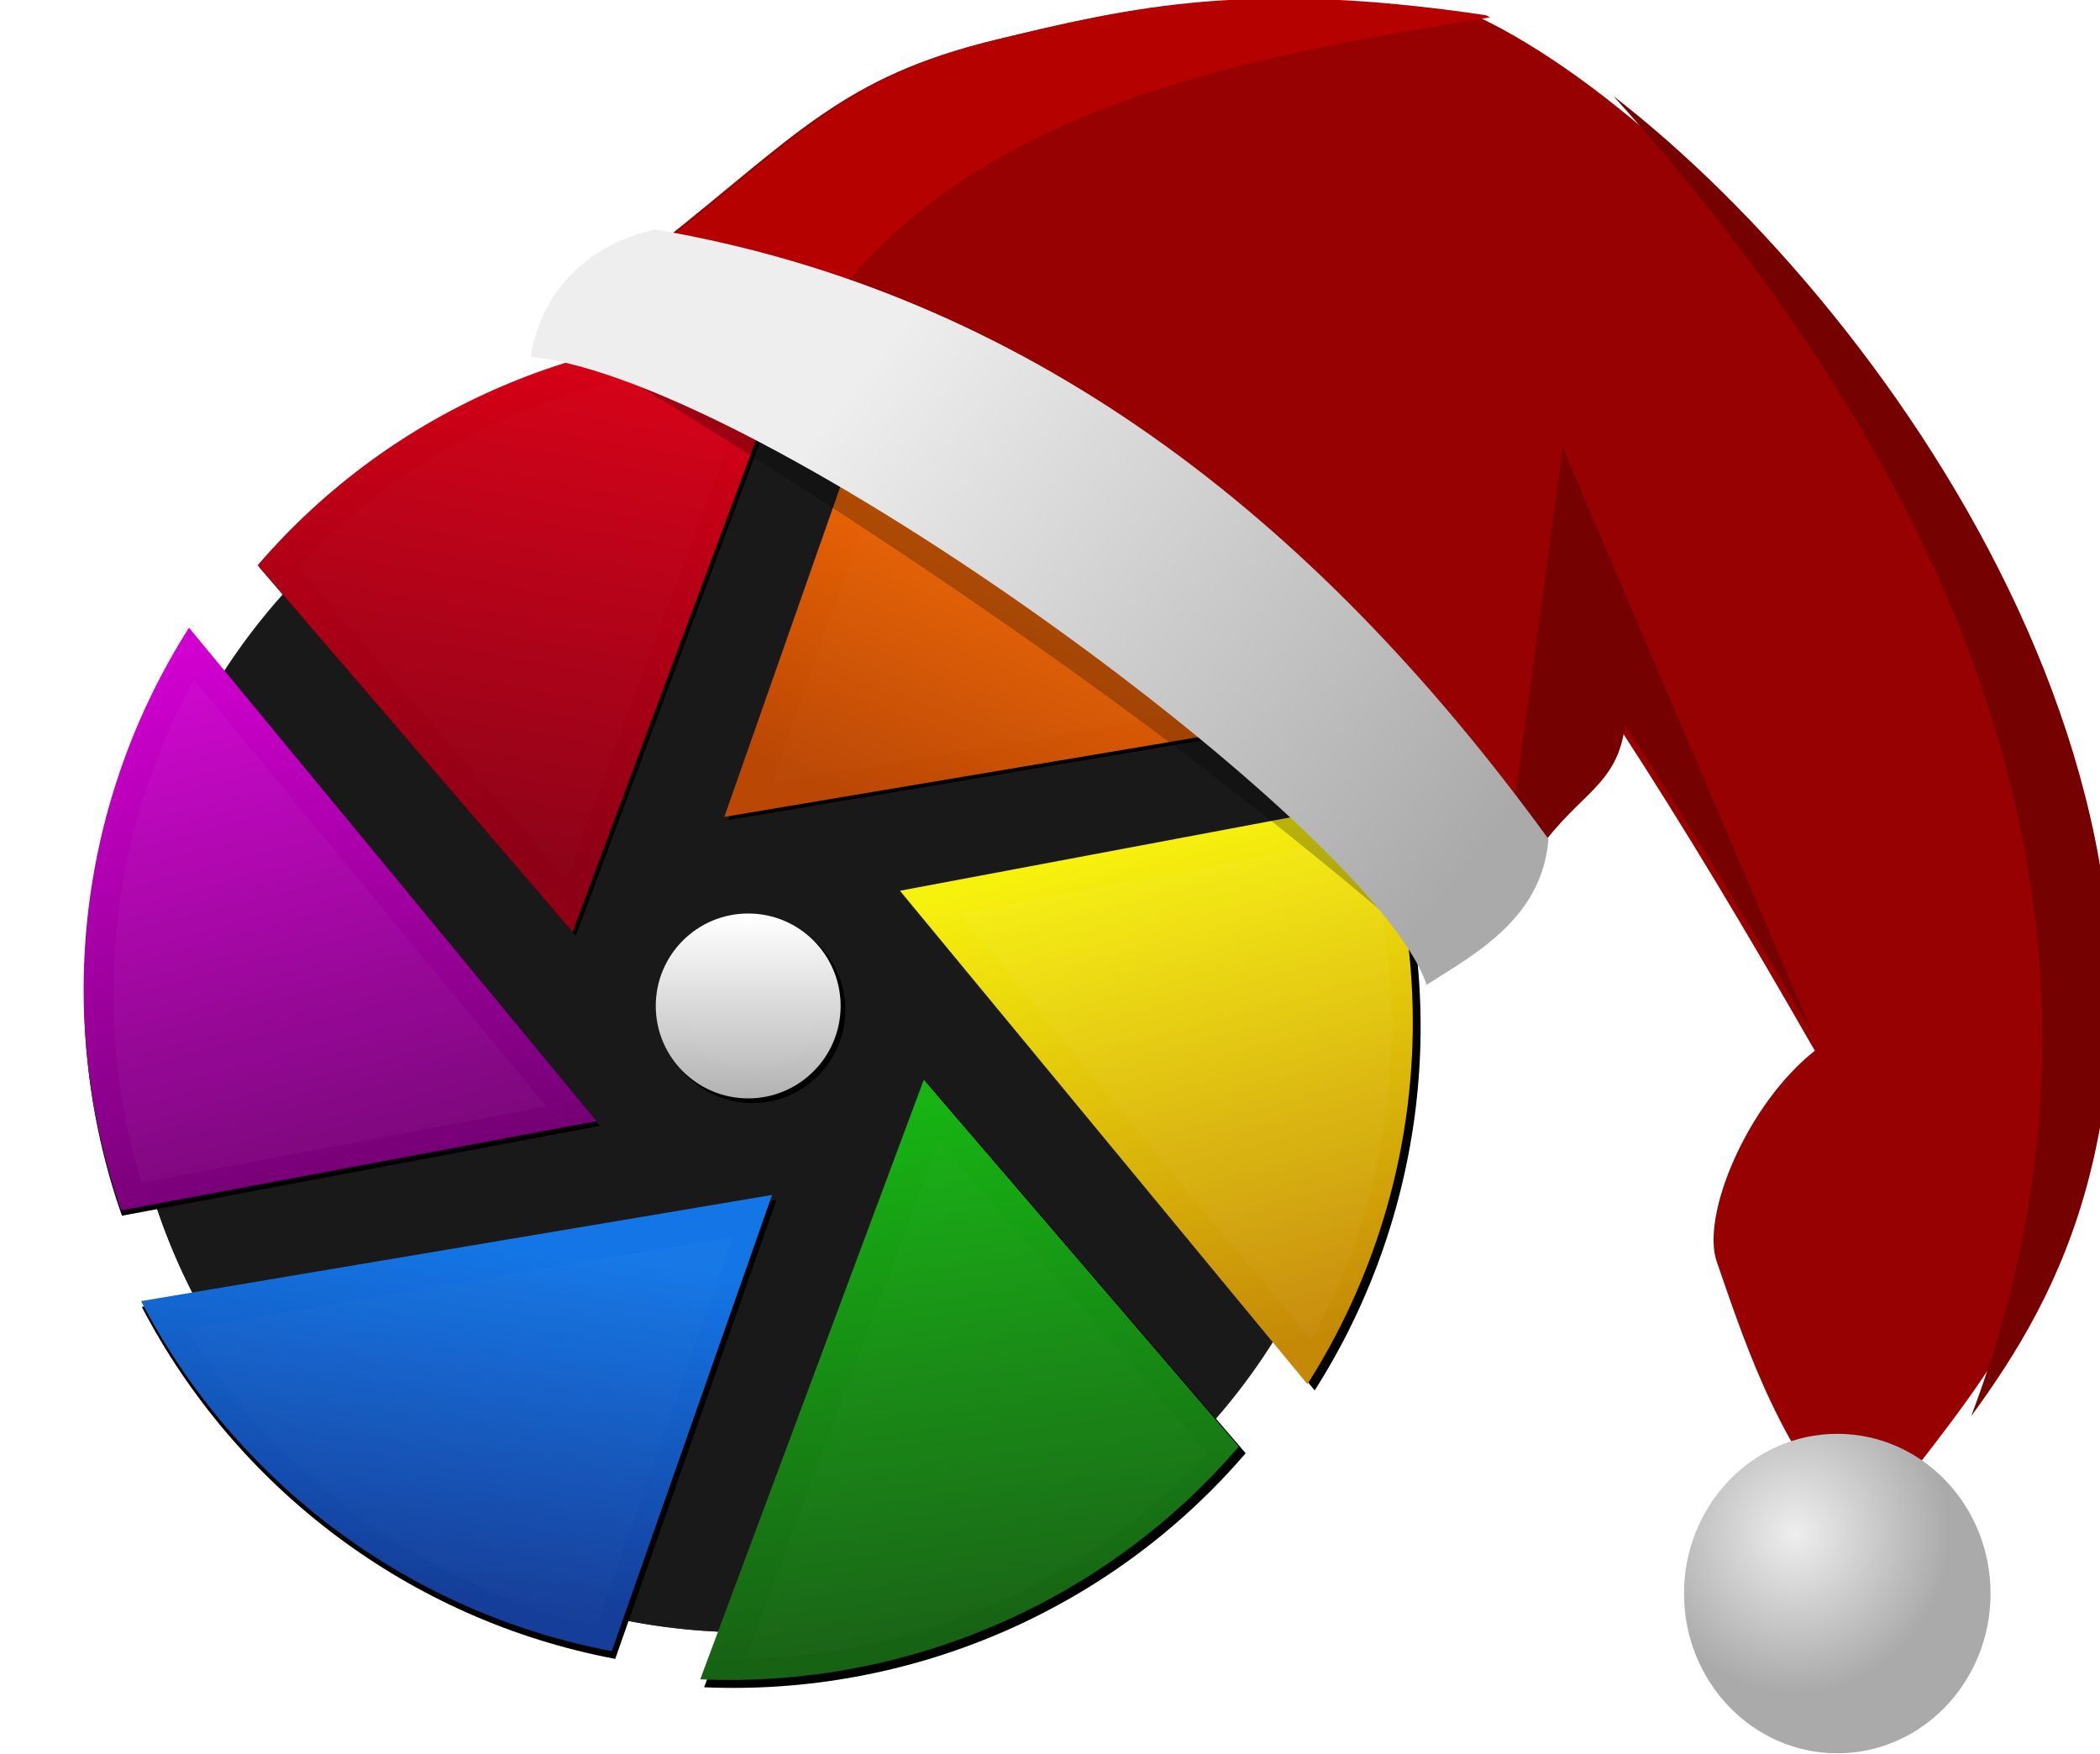<svg xmlns="http://www.w3.org/2000/svg" xmlns:svg="http://www.w3.org/2000/svg" xmlns:xlink="http://www.w3.org/1999/xlink" id="svg2" width="60" height="50.117" version="1.1"><defs id="defs4"><linearGradient id="linearGradient4237"><stop id="stop4239" offset="0" stop-color="#eee" stop-opacity="1"/><stop id="stop4241" offset="1" stop-color="#aaa" stop-opacity="1"/></linearGradient><linearGradient id="linearGradient4227"><stop id="stop4229" offset="0" stop-color="#eee" stop-opacity="1"/><stop id="stop4231" offset="1" stop-color="#aaa" stop-opacity="1"/></linearGradient><linearGradient id="linearGradient4206"><stop id="stop4208" offset="0" stop-color="#fff" stop-opacity="1"/><stop id="stop4210" offset="1" stop-color="#b0b0b0" stop-opacity="1"/></linearGradient><linearGradient id="linearGradient4209"><stop id="stop4211" offset="0" stop-color="#fff" stop-opacity="1"/><stop id="stop4213" offset="1" stop-color="#fff" stop-opacity="0"/></linearGradient><linearGradient id="linearGradient4163"><stop id="stop4165" offset="0" stop-color="#ff7004" stop-opacity="1"/><stop id="stop4167" offset="1" stop-color="#ba4704" stop-opacity="1"/></linearGradient><linearGradient id="linearGradient4153"><stop id="stop4155" offset="0" stop-color="#d70016" stop-opacity="1"/><stop id="stop4157" offset="1" stop-color="#8d0016" stop-opacity="1"/></linearGradient><linearGradient id="linearGradient4143"><stop id="stop4145" offset="0" stop-color="#d000d0" stop-opacity="1"/><stop id="stop4147" offset="1" stop-color="#760076" stop-opacity="1"/></linearGradient><linearGradient id="linearGradient4133"><stop id="stop4135" offset="0" stop-color="#1476e6" stop-opacity="1"/><stop id="stop4137" offset="1" stop-color="#143e9a" stop-opacity="1"/></linearGradient><linearGradient id="linearGradient4123"><stop id="stop4125" offset="0" stop-color="#17b414" stop-opacity="1"/><stop id="stop4127" offset="1" stop-color="#176314" stop-opacity="1"/></linearGradient><linearGradient id="linearGradient4105"><stop id="stop4107" offset="0" stop-color="#f7f10e" stop-opacity="1"/><stop id="stop4109" offset="1" stop-color="#c58907" stop-opacity="1"/></linearGradient><filter id="filter4107" color-interpolation-filters="sRGB"><feGaussianBlur id="feGaussianBlur4109" stdDeviation="9"/></filter><filter id="filter3902"><feGaussianBlur id="feGaussianBlur3904" stdDeviation="9"/></filter><linearGradient id="linearGradient3885" x1="372.859" x2="318.297" y1="593.388" y2="726.388" gradientTransform="matrix(0.083,0,0,0.083,-2.598,428.437)" gradientUnits="userSpaceOnUse" xlink:href="#linearGradient4163"/><linearGradient id="linearGradient3907" x1="277.627" x2="454.048" y1="637.059" y2="683.489" gradientTransform="matrix(0.041,0.071,-0.071,0.041,64.342,442.865)" gradientUnits="userSpaceOnUse" xlink:href="#linearGradient4105"/><linearGradient id="linearGradient3911" x1="253.838" x2="401.186" y1="725.269" y2="612.484" gradientTransform="matrix(-0.041,0.071,-0.071,-0.041,85.317,508.051)" gradientUnits="userSpaceOnUse" xlink:href="#linearGradient4123"/><linearGradient id="linearGradient3915" x1="326.125" x2="342.125" y1="701.766" y2="581.766" gradientTransform="matrix(-0.083,0,0,-0.083,39.352,558.808)" gradientUnits="userSpaceOnUse" xlink:href="#linearGradient4133"/><linearGradient id="linearGradient3919" x1="456.976" x2="273.627" y1="694.418" y2="643.987" gradientTransform="matrix(-0.041,-0.071,0.071,-0.041,-27.588,544.38)" gradientUnits="userSpaceOnUse" xlink:href="#linearGradient4143"/><linearGradient id="linearGradient3923" x1="432.115" x2="263.694" y1="650.053" y2="710.341" gradientTransform="matrix(0.041,-0.071,0.071,0.041,-48.562,479.195)" gradientUnits="userSpaceOnUse" xlink:href="#linearGradient4153"/><filter id="filter3999" width="1.204" height="1.282" x="-.102" y="-.141"><feGaussianBlur id="feGaussianBlur4001" stdDeviation="9.267"/></filter><filter id="filter4007" width="1.239" height="1.214" x="-.119" y="-.107"><feGaussianBlur id="feGaussianBlur4009" stdDeviation="9.267"/></filter><filter id="filter4011" width="1.204" height="1.282" x="-.102" y="-.141"><feGaussianBlur id="feGaussianBlur4013" stdDeviation="9.267"/></filter><filter id="filter4015" width="1.251" height="1.221" x="-.125" y="-.11"><feGaussianBlur id="feGaussianBlur4017" stdDeviation="9.267"/></filter><filter id="filter4019" width="1.239" height="1.214" x="-.119" y="-.107"><feGaussianBlur id="feGaussianBlur4021" stdDeviation="9.267"/></filter><linearGradient id="linearGradient4212" x1="256" x2="256" y1="224" y2="288" gradientTransform="matrix(0.083,0,0,0.083,-2.752,472.493)" gradientUnits="userSpaceOnUse" xlink:href="#linearGradient4206"/><filter id="filter4245" width="1.251" height="1.221" x="-.126" y="-.111"><feGaussianBlur id="feGaussianBlur4247" stdDeviation="9.291"/></filter><filter id="filter4257" width="1.235" height="1.235" x="-.118" y="-.118"><feGaussianBlur id="feGaussianBlur4259" stdDeviation="3.136"/></filter><filter id="filter4308"><feGaussianBlur id="feGaussianBlur4310" stdDeviation="4.831"/></filter><filter id="filter4312"><feGaussianBlur id="feGaussianBlur4314" stdDeviation="4.819"/></filter><filter id="filter4320"><feGaussianBlur id="feGaussianBlur4322" stdDeviation="4.825"/></filter><filter id="filter4328"><feGaussianBlur id="feGaussianBlur4330" stdDeviation="5.057"/></filter><filter id="filter4336"><feGaussianBlur id="feGaussianBlur4338" stdDeviation="5.057"/></filter><filter id="filter4344"><feGaussianBlur id="feGaussianBlur4346" stdDeviation="4.822"/></filter><filter id="filter4348"><feGaussianBlur id="feGaussianBlur4350" stdDeviation="1.758"/></filter><linearGradient id="linearGradient4233" x1="284.137" x2="495.263" y1="48.729" y2="216.87" gradientTransform="matrix(0.083,0,0,0.083,-2.752,472.493)" gradientUnits="userSpaceOnUse" xlink:href="#linearGradient4227"/><radialGradient id="radialGradient4243" cx="615.021" cy="439.56" r="53.05" fx="615.021" fy="439.56" gradientTransform="matrix(0.083,0,0,0.086,-2.752,470.886)" gradientUnits="userSpaceOnUse" xlink:href="#linearGradient4237"/><filter id="filter4251" width="1.105" height="1.14" x="-.052" y="-.07" color-interpolation-filters="sRGB"><feGaussianBlur id="feGaussianBlur4253" stdDeviation="6.564"/></filter><filter id="filter4258" width="1.177" height="1.091" x="-.088" y="-.045" color-interpolation-filters="sRGB"><feGaussianBlur id="feGaussianBlur4260" stdDeviation="3.945"/></filter><clipPath id="clipPath4264" clipPathUnits="userSpaceOnUse"><path id="path4266" fill="#980101" stroke="none" d="m 225.688,-8.183 c 46.824,-37.07 63.097,-57.485 115.721,-70.182 45.138,-10.89 85.073,-20.301 167.075,-8.092 85.891,40.569 231.154,206.899 214.074,364.377 -9.071,83.636 -50.737,119.432 -80.825,162.901 -28.003,-30.512 -39.156,-63.432 -50.459,-96.33 -5.518,-16.06 10.565,-54.561 33.963,-72.974 -23.302,-40.628 -43.914,-75.387 -68.817,-113.607 -2.665,20.992 -15.69,23.121 -29.815,43.083 z"/></clipPath><filter id="filter4277" width="1.084" height="1.213" x="-.042" y="-.106" color-interpolation-filters="sRGB"><feGaussianBlur id="feGaussianBlur4279" stdDeviation="7.137"/></filter><clipPath id="clipPath4283" clipPathUnits="userSpaceOnUse"><path id="path4285" fill="#980101" stroke="none" d="m 225.688,-8.183 c 46.824,-37.07 63.097,-57.485 115.721,-70.182 45.138,-10.89 85.073,-20.301 167.075,-8.092 85.891,40.569 231.154,206.899 214.074,364.377 -9.071,83.636 -50.737,119.432 -80.825,162.901 -28.003,-30.512 -39.156,-63.432 -50.459,-96.33 -5.518,-16.06 10.565,-54.561 33.963,-72.974 -23.302,-40.628 -43.914,-75.387 -68.817,-113.607 -2.665,20.992 -15.69,23.121 -29.815,43.083 z"/></clipPath></defs><g id="layer3" display="inline" transform="translate(3,-464.883)"><path id="path3947" fill="#1a1a1a" fill-opacity="1" stroke="none" d="M 510,287 A 225,225 0 0 1 288.482,511.973 225,225 0 0 1 60.108,293.963 225,225 0 0 1 274.557,62.242 225,225 0 0 1 509.569,273.08" filter="url(#filter4107)" opacity=".95" transform="matrix(0.079,0,0,0.079,-4.183,471.07)"/><path id="path3892" fill="#1a1a1a" fill-opacity="1" stroke="none" d="M 510,287 A 225,225 0 0 1 288.482,511.973 225,225 0 0 1 60.108,293.963 225,225 0 0 1 274.557,62.242 225,225 0 0 1 509.569,273.08" display="inline" filter="url(#filter3902)" opacity=".95" transform="matrix(0.079,0,0,0.079,-4.183,471.07)"/><path id="path3021" fill="#1a1a1a" fill-opacity="1" stroke="none" d="M 36.04,493.705 A 17.746,17.746 0 0 1 18.569,511.449 17.746,17.746 0 0 1 0.558,494.254 17.746,17.746 0 0 1 17.471,475.979 17.746,17.746 0 0 1 36.006,492.607" display="inline" opacity=".95"/></g><g id="layer9" display="inline" transform="translate(3,-464.883)"><path id="path3951" fill="#000" fill-opacity="1" fill-rule="nonzero" stroke="none" d="m 303.203,32.669 -55.469,157.906 218.438,-36.75 C 433.818,91.69 374.213,46.032 303.203,32.669 Z" display="inline" filter="url(#filter3999)" transform="matrix(0.083,0,0,0.083,-2.752,472.493)"/><path id="path3953" fill="#000" fill-opacity="1" fill-rule="nonzero" stroke="none" d="m 473.012,185.213 -164.485,30.916 141.045,170.797 c 37.633,-59.087 47.372,-133.535 23.44,-201.713 z" display="inline" filter="url(#filter4245)" transform="matrix(0.083,0,0,0.083,-2.752,472.493)"/><path id="path3955" fill="#000" fill-opacity="1" fill-rule="nonzero" stroke="none" d="M 425.809,408.545 316.793,281.554 239.4,489.102 c 69.987,3.048 139.331,-25.742 186.409,-80.557 z" display="inline" filter="url(#filter4007)" transform="matrix(0.083,0,0,0.083,-2.752,472.493)"/><path id="path3957" fill="#000" fill-opacity="1" fill-rule="nonzero" stroke="none" d="M 208.797,479.331 264.266,321.425 45.828,358.175 c 32.354,62.135 91.959,107.793 162.969,121.156 z" display="inline" filter="url(#filter4011)" transform="matrix(0.083,0,0,0.083,-2.752,472.493)"/><path id="path3959" fill="#000" fill-opacity="1" fill-rule="nonzero" stroke="none" d="M 38.988,326.787 203.473,295.871 62.428,125.073 C 24.795,184.16 15.055,258.609 38.988,326.787 Z" display="inline" filter="url(#filter4015)" transform="matrix(0.083,0,0,0.083,-2.752,472.493)"/><path id="path3961" fill="#000" fill-opacity="1" fill-rule="nonzero" stroke="none" d="M 86.191,103.455 195.207,230.446 272.6,22.898 C 202.612,19.851 133.269,48.64 86.191,103.455 Z" display="inline" filter="url(#filter4019)" transform="matrix(0.083,0,0,0.083,-2.752,472.493)"/><circle id="path4249" cx="256" cy="256" r="32" fill="#000" fill-opacity="1" stroke="none" d="m 288,256 a 32,32 0 0 1 -32,32 32,32 0 0 1 -32,-32 32,32 0 0 1 32,-32 32,32 0 0 1 32,32 z" display="inline" filter="url(#filter4257)" transform="matrix(0.083,0,0,0.083,-2.752,472.493)"/></g><g id="layer2" display="inline" transform="translate(3,-464.883)"><path id="path3902" fill="url(#linearGradient3885)" fill-opacity="1" fill-rule="nonzero" stroke="none" d="m 22.273,475.189 -4.578,13.033 18.029,-3.033 c -2.67,-5.128 -7.59,-8.897 -13.451,-10 z" display="inline" filter="url(#filter3903)"/><path id="path3905" fill="url(#linearGradient3907)" fill-opacity="1" fill-rule="nonzero" stroke="none" d="m 36.289,487.78 -13.576,2.552 11.642,14.097 c 3.106,-4.877 3.91,-11.022 1.935,-16.649 z" display="inline" filter="url(#filter3903)"/><path id="path3909" fill="url(#linearGradient3911)" fill-opacity="1" fill-rule="nonzero" stroke="none" d="m 32.393,506.213 -8.998,-10.482 -6.388,17.131 c 5.777,0.252 11.5,-2.125 15.386,-6.649 z" display="inline" filter="url(#filter3903)"/><path id="path3913" fill="url(#linearGradient3915)" fill-opacity="1" fill-rule="nonzero" stroke="none" d="m 14.481,512.056 4.578,-13.033 -18.029,3.033 c 2.67,5.128 7.59,8.897 13.451,10 z" display="inline" filter="url(#filter3903)"/><path id="path3917" fill="url(#linearGradient3919)" fill-opacity="1" fill-rule="nonzero" stroke="none" d="M 0.466,499.465 14.042,496.914 2.4,482.816 c -3.106,4.877 -3.91,11.022 -1.935,16.649 z" display="inline" filter="url(#filter3903)"/><path id="path3921" fill="url(#linearGradient3923)" fill-opacity="1" fill-rule="nonzero" stroke="none" d="m 4.362,481.032 8.998,10.482 6.388,-17.131 c -5.777,-0.252 -11.5,2.125 -15.386,6.649 z" display="inline" filter="url(#filter3903)"/><circle id="path4204" cx="18.377" cy="493.623" r="2.641" fill="url(#linearGradient4212)" fill-opacity="1" stroke="none" d="m 21.018,493.623 a 2.641,2.641 0 0 1 -2.641,2.641 2.641,2.641 0 0 1 -2.641,-2.641 2.641,2.641 0 0 1 2.641,-2.641 2.641,2.641 0 0 1 2.641,2.641 z"/></g><g id="layer6" display="inline" opacity=".5" transform="translate(3,-464.883)"><path id="path4023" fill="#fff" fill-opacity="1" fill-rule="nonzero" stroke="none" d="m 262.75,177.906 c 62.523,-10.733 125.195,-20.604 187.625,-31.875 C 419.72,95.155 367.864,57.206 309.656,44.25 294.021,88.802 278.385,133.354 262.75,177.906 Z" display="inline" filter="url(#filter4312)" opacity=".15" transform="matrix(0.083,0,0,0.083,-2.752,472.493)"/><path id="path4025" fill="#fff" fill-opacity="1" fill-rule="nonzero" stroke="none" d="m 327.031,222.844 c 40.523,48.788 80.414,98.102 121.406,146.5 28.721,-51.924 35.593,-115.91 17.781,-172.719 -46.396,8.74 -92.792,17.479 -139.188,26.219 z" display="inline" filter="url(#filter4320)" opacity=".25" transform="matrix(0.083,0,0,0.083,-2.752,472.493)"/><path id="path4027" fill="#fff" fill-opacity="1" fill-rule="nonzero" stroke="none" d="m 253.688,479.312 c 59.786,-1.051 118.43,-27.005 158.75,-70.875 -30.74,-35.833 -61.479,-71.667 -92.219,-107.5 -22.177,59.458 -44.354,118.917 -66.531,178.375 z" display="inline" filter="url(#filter4336)" opacity=".15" transform="matrix(0.083,0,0,0.083,-2.752,472.493)"/><path id="path4029" fill="#fff" fill-opacity="1" fill-rule="nonzero" stroke="none" d="M 61.438,365.688 C 92.011,416.624 143.953,454.726 202.344,467.75 217.979,423.198 233.615,378.646 249.25,334.094 186.646,344.625 124.042,355.156 61.438,365.688 Z" display="inline" filter="url(#filter4344)" opacity=".15" transform="matrix(0.083,0,0,0.083,-2.752,472.493)"/><path id="path4031" fill="#fff" fill-opacity="1" fill-rule="nonzero" stroke="none" d="M 63.25,143.219 C 34.737,195.071 28.061,258.839 45.781,315.375 c 46.417,-8.74 92.833,-17.479 139.25,-26.219 -40.438,-48.938 -80.875,-97.875 -121.312,-146.812 l -0.469,0.875 z" display="inline" filter="url(#filter4308)" opacity=".25" transform="matrix(0.083,0,0,0.083,-2.752,472.493)"/><path id="path4033" fill="#fff" fill-opacity="1" fill-rule="nonzero" stroke="none" d="m 257.719,32.719 c -59.398,1.052 -117.93,27.161 -158.188,70.812 30.75,35.844 61.5,71.688 92.25,107.531 22.177,-59.458 44.354,-118.917 66.531,-178.375 l -0.594,0.031 z" display="inline" filter="url(#filter4328)" opacity=".15" transform="matrix(0.083,0,0,0.083,-2.752,472.493)"/><path id="path4214" fill="#fff" fill-opacity="1" stroke="none" d="m 254.781,234.031 c -17.879,-0.186 -28.235,25.629 -14.562,37.5 10.37,10.67 31.407,7.507 36.219,-7.156 5.242,-12.604 -3.314,-29.036 -17.281,-30.156 -1.451,-0.203 -2.911,-0.282 -4.375,-0.188 z" display="inline" filter="url(#filter4348)" opacity=".15" transform="matrix(0.083,0,0,0.083,-2.752,472.493)"/></g><g id="layer10" transform="translate(3,-464.883)"><path id="path4225" fill="#980101" stroke="none" d="m 15.875,471.818 c 3.865,-3.06 5.208,-4.745 9.551,-5.793 3.726,-0.899 7.022,-1.676 13.79,-0.668 7.089,3.348 19.079,17.077 17.669,30.075 -0.749,6.903 -4.188,9.858 -6.671,13.445 -2.311,-2.518 -3.232,-5.236 -4.165,-7.951 -0.455,-1.326 0.872,-4.503 2.803,-6.023 -1.923,-3.353 -3.625,-6.222 -5.68,-9.377 -0.22,1.733 -1.295,1.908 -2.461,3.556 z"/><ellipse id="path4235" cx="49.494" cy="510.411" fill="url(#radialGradient4243)" fill-opacity="1" stroke="none" d="m 53.873,510.411 a 4.379,4.564 0 0 1 -4.379,4.564 4.379,4.564 0 0 1 -4.379,-4.564 4.379,4.564 0 0 1 4.379,-4.564 4.379,4.564 0 0 1 4.379,4.564 z" rx="4.379" ry="4.564"/><path id="path4245" fill="#000" stroke="none" d="M 203.209,32.751 C 304.219,93.947 401.863,159.854 490.938,237.758 L 503.526,193.7 240.074,12.97 Z" filter="url(#filter4251)" opacity=".5" transform="matrix(0.083,0,0,0.083,-2.752,472.493)"/><path id="path4255" fill="#760101" fill-opacity="1" stroke="none" d="M 526.004,-86.836 C 701.531,93.387 741.596,267.338 658.18,435.572 L 800.246,314.186 672.566,-72.449 526.004,-86.836 Z M 534.996,62.424 517.014,193.699 624.012,271.027 534.996,62.424 Z" clip-path="url(#clipPath4264)" filter="url(#filter4258)" transform="matrix(0.083,0,0,0.083,-2.752,472.493)"/><path id="path4271" fill="#b60101" fill-opacity="1" stroke="none" d="M 274.242,24.659 C 336.462,-71.904 465.718,-76.292 582.651,-97.626 L 408.215,-136.289 172.637,-23.895 Z" clip-path="url(#clipPath4283)" filter="url(#filter4277)" transform="matrix(0.083,0,0,0.083,-2.752,472.493)"/><path id="path3416" fill="url(#linearGradient4233)" stroke="none" d="m 12.165,475.074 c 6.69,0.713 24.15,13.527 25.594,17.946 1.372,-0.877 3.304,-1.896 3.483,-4.165 -6.732,-9.263 -14.956,-15.613 -25.519,-17.416 -2.115,0.467 -3.303,1.959 -3.559,3.635 z" display="inline"/></g></svg>